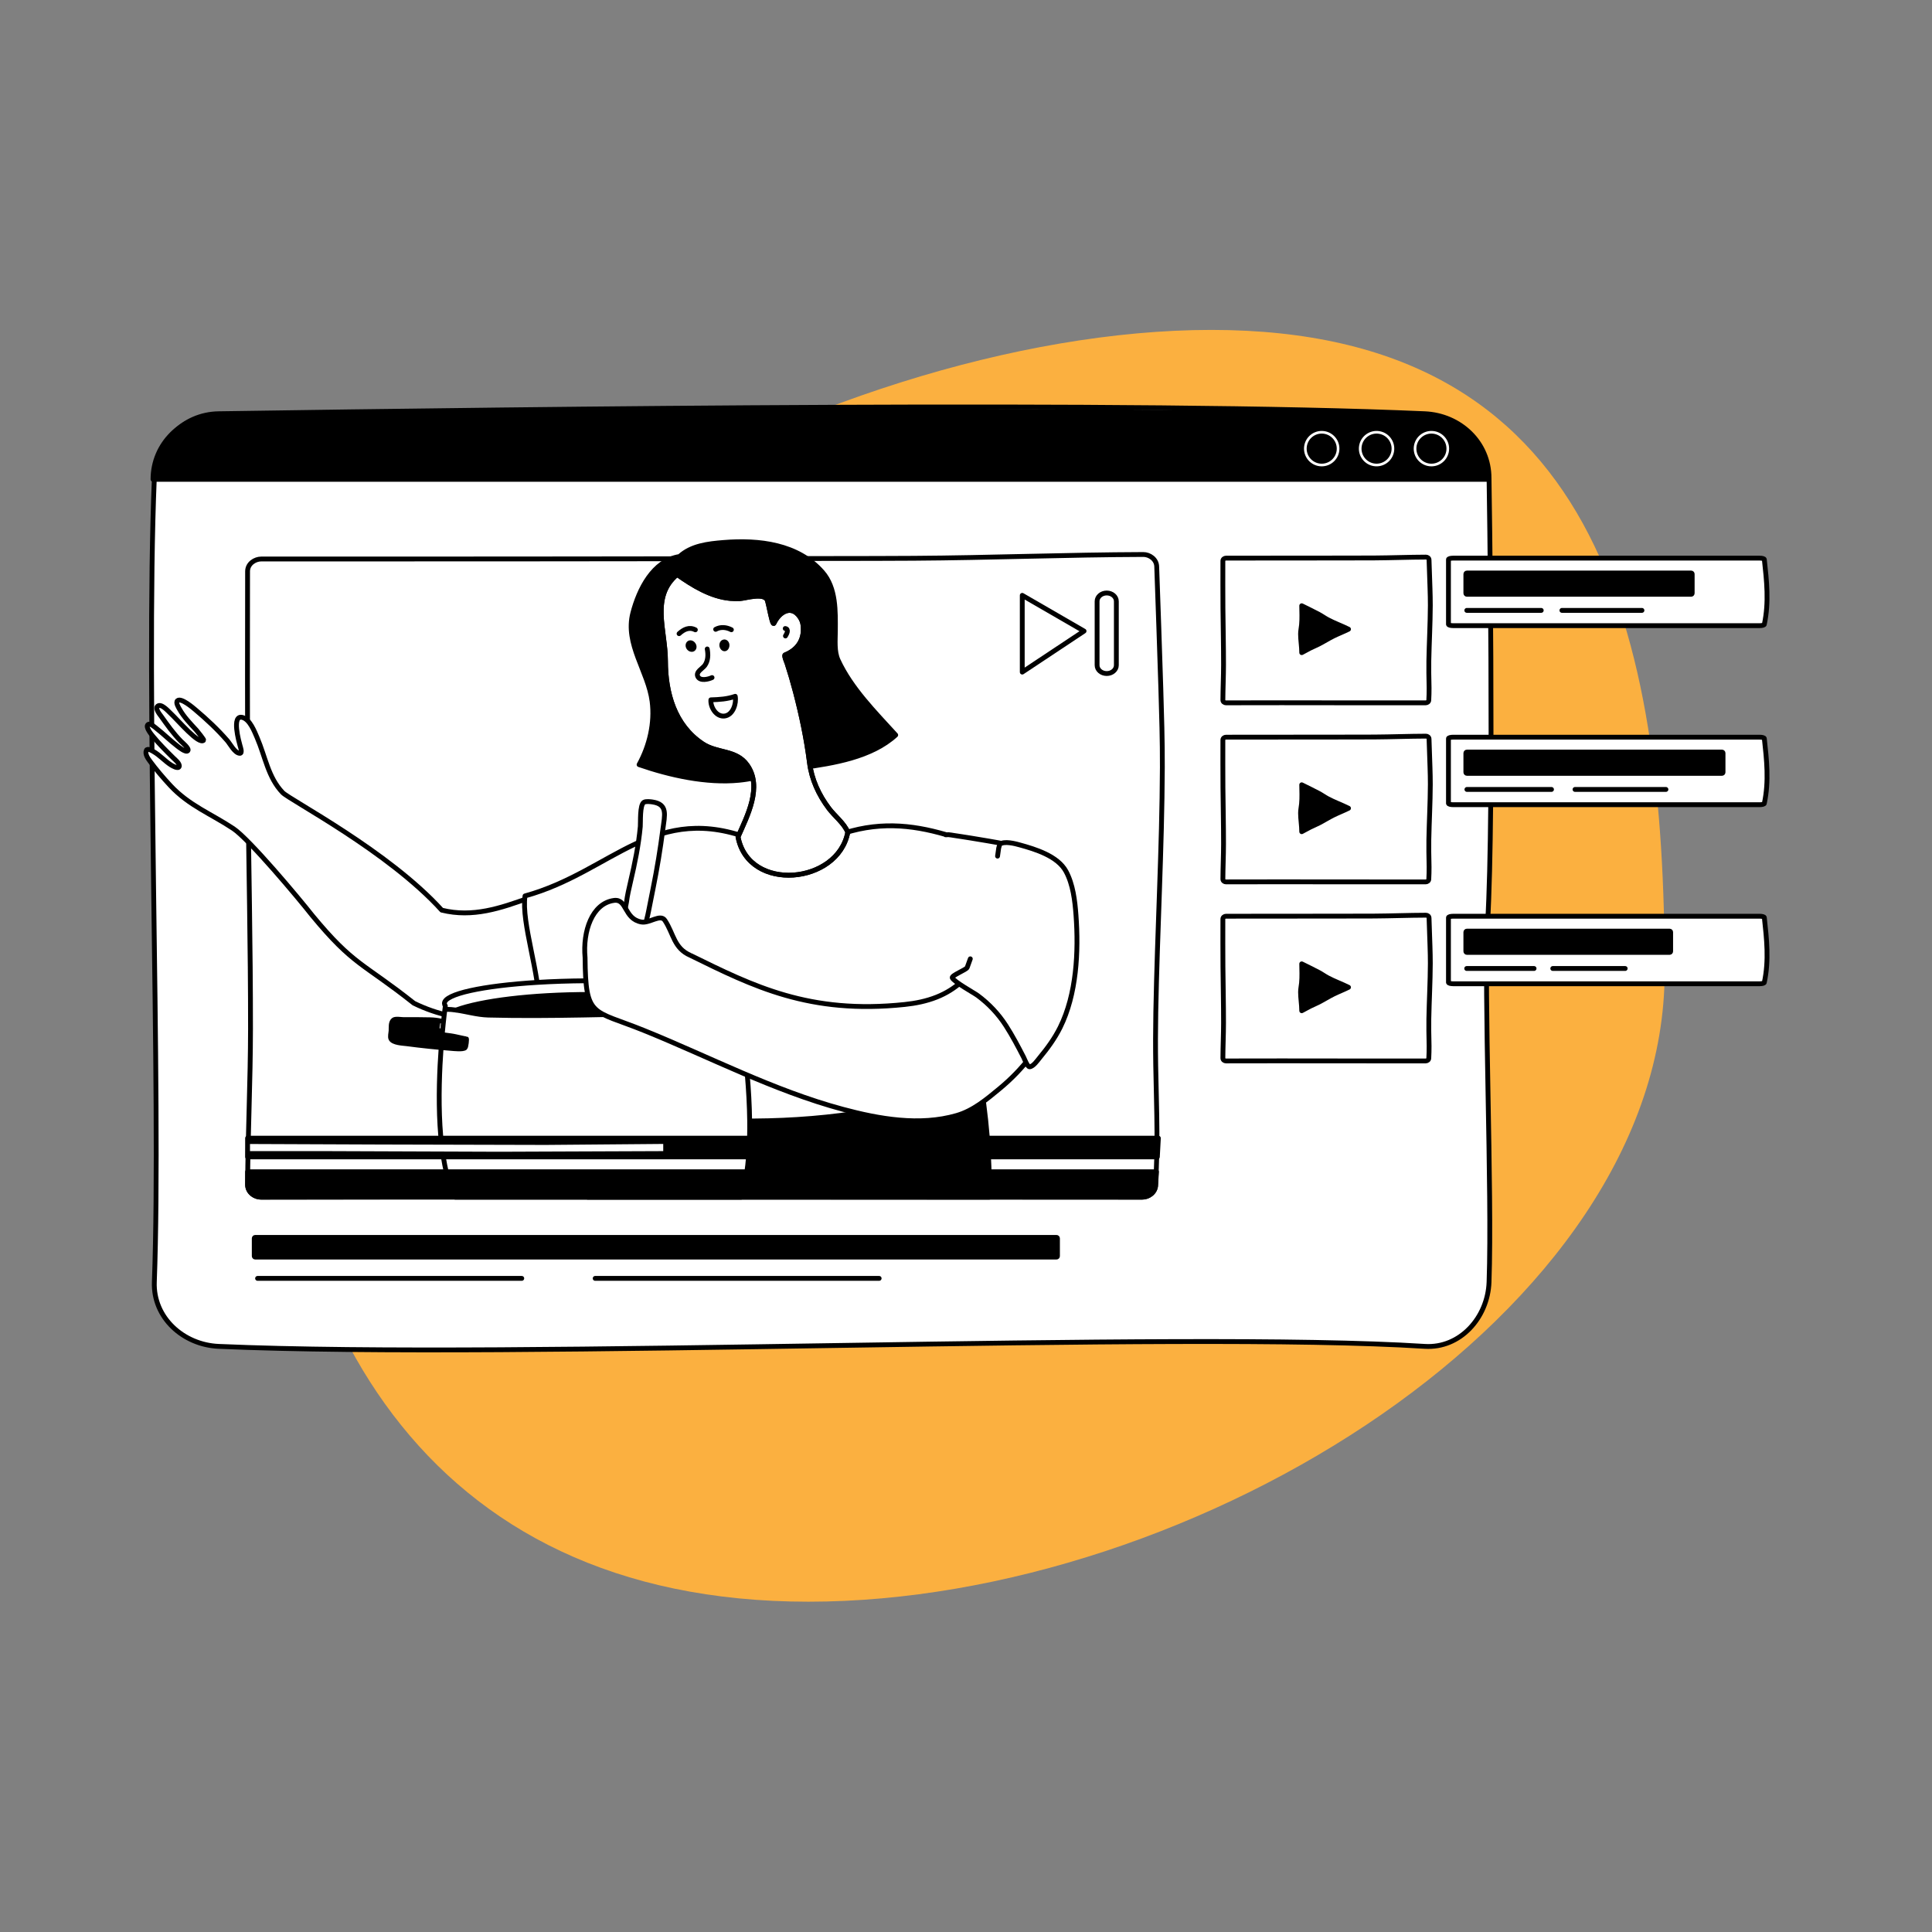 <?xml version="1.0" encoding="UTF-8" standalone="no"?><!DOCTYPE svg PUBLIC "-//W3C//DTD SVG 1.1//EN" "http://www.w3.org/Graphics/SVG/1.1/DTD/svg11.dtd"><svg width="100%" height="100%" viewBox="0 0 1667 1667" version="1.1" xmlns="http://www.w3.org/2000/svg" xmlns:xlink="http://www.w3.org/1999/xlink" xml:space="preserve" xmlns:serif="http://www.serif.com/" style="fill-rule:evenodd;clip-rule:evenodd;stroke-linejoin:round;stroke-miterlimit:2;"><rect x="0" y="0" width="1667" height="1667" fill="#808080" stroke="none"/><rect id="Window" x="0" y="0" width="1666.67" height="1666.67" style="fill:none;"/><g id="Window1" serif:id="Window"><path d="M1436.32,838.765c-0,294.025 -405.777,543.239 -738.8,543.239c-333.024,-0 -467.181,-249.214 -467.181,-543.239c0,-294.024 481.824,-554.102 814.848,-554.102c333.023,-0 391.133,260.078 391.133,554.102" style="fill:#fbb040;fill-rule:nonzero;"/><g><g><g><path d="M1229.3,1161.7c-213.489,-13.619 -779.299,11.405 -1040.63,-0c-30.624,-1.338 -56.632,-24.871 -55.502,-55.502c6.127,-165.951 -7.777,-507.243 0,-693.719c1.277,-30.626 24.853,-55.039 55.502,-55.501c273.729,-4.133 795.67,-10.757 1040.63,-0c30.624,1.345 55.501,24.85 55.501,55.501c0,0 4.618,284.895 -1.241,384.04c-3.47,58.744 4.035,229.921 1.241,309.679c-1.072,30.634 -24.91,57.452 -55.501,55.502" style="fill:#fff;fill-rule:nonzero;stroke:#000;stroke-width:4.17px;"/><path d="M1283.65,413.62c-0,-30.654 -24.853,-55.017 -55.502,-55.502c-260.857,-4.133 -773.525,-5.458 -1040.63,0c-30.646,0.626 -55.501,24.848 -55.501,55.502l1151.63,-0Z" style="fill-rule:nonzero;"/><clipPath id="_clip1"><path d="M1283.65,413.62c-0,-30.654 -24.853,-55.017 -55.502,-55.502c-260.857,-4.133 -773.525,-5.458 -1040.63,0c-30.646,0.626 -55.501,24.848 -55.501,55.502l1151.63,-0Z" clip-rule="nonzero"/></clipPath><g clip-path="url(#_clip1)"><g><path d="M1140.42,372.973c7.802,-0 14.128,6.326 14.128,14.128c0,7.805 -6.326,14.131 -14.128,14.131c-7.802,0 -14.128,-6.326 -14.128,-14.131c-0,-7.802 6.326,-14.128 14.128,-14.128" style="fill-rule:nonzero;"/><ellipse cx="1140.42" cy="387.103" rx="14.128" ry="14.13" style="fill:none;stroke:#fff;stroke-width:2.29px;stroke-linecap:round;stroke-miterlimit:4;"/><path d="M1190.01,373.157c7.701,1.246 12.934,8.503 11.685,16.205c-1.246,7.701 -8.501,12.934 -16.202,11.685c-7.704,-1.246 -12.935,-8.501 -11.688,-16.205c1.249,-7.701 8.503,-12.932 16.205,-11.685" style="fill-rule:nonzero;"/><path d="M1190.01,373.156c-7.697,-1.247 -14.958,3.991 -16.205,11.688c-1.246,7.697 3.991,14.959 11.688,16.205c7.698,1.247 14.959,-3.991 16.205,-11.688c1.247,-7.697 -3.99,-14.958 -11.688,-16.205Z" style="fill:none;stroke:#fff;stroke-width:2.29px;stroke-linecap:round;stroke-miterlimit:4;"/><path d="M1235.08,372.973c7.802,-0 14.128,6.326 14.128,14.128c0,7.805 -6.326,14.131 -14.128,14.131c-7.805,0 -14.128,-6.326 -14.128,-14.131c-0,-7.802 6.323,-14.128 14.128,-14.128" style="fill-rule:nonzero;"/><ellipse cx="1235.08" cy="387.103" rx="14.128" ry="14.13" style="fill:none;stroke:#fff;stroke-width:2.29px;stroke-linecap:round;stroke-miterlimit:4;"/></g></g><path d="M1283.65,413.62c-0,-30.654 -24.853,-55.017 -55.502,-55.502c-260.857,-4.133 -773.525,-5.458 -1040.63,0c-30.646,0.626 -55.501,24.848 -55.501,55.502l1151.63,-0Z" style="fill:none;fill-rule:nonzero;stroke:#000;stroke-width:4.17px;stroke-linejoin:miter;stroke-miterlimit:10;"/></g><g><path d="M998.061,489.156c0.008,-6.726 -6.313,-10.739 -11.521,-10.721c-66.113,0.225 -132.196,2.851 -198.307,3.269c-44.176,0.279 -88.357,0.139 -132.533,0.254c-143.461,0.373 -286.921,0.373 -430.382,0.373c-5.194,-0 -11.701,3.871 -11.701,10.664c-0,60.918 -0.328,121.851 0.258,182.766c0.68,70.69 2.333,141.388 2.27,212.084c-0.04,44.849 -2.278,89.635 -2.502,134.48c-0.034,6.679 6.357,10.634 11.491,10.633c72.763,-0.021 145.525,-0.286 218.288,-0.286c180.685,0.001 361.369,0.287 542.054,0.287c5.177,0 11.722,-3.87 11.631,-10.678c0.847,-15.24 1.219,-30.506 1.156,-45.777c-0.077,-19.067 -0.773,-38.121 -1.073,-57.183c-0.241,-15.313 -0.21,-30.626 0.074,-45.938c1.304,-70.465 5.353,-140.852 5.652,-211.346c0.097,-22.758 -0.639,-45.507 -1.314,-68.248c-1.036,-34.884 -2.365,-69.755 -3.541,-104.633Z" style="fill:#fff;stroke:#000;stroke-width:4.17px;stroke-linecap:round;stroke-miterlimit:1.5;"/></g></g><g><path d="M201.315,714.934c13.681,9.127 55.985,59.572 68.036,74.905c35.921,43.492 43.584,40.709 87.741,75.754c79.963,39.563 176.236,-14.296 186.213,-28.49c9.977,-14.193 -0.803,-49.976 -11.946,-74.136c-53.672,-11.376 -96.569,35.621 -150.208,22.335c-46.102,-50.878 -131.301,-95.16 -137.291,-101.423c-12.534,-13.104 -14.942,-31 -22.005,-47.372c-2.338,-5.42 -6.21,-15.617 -12.519,-17.439c-9.947,-2.872 -2.978,21.563 -2.215,24.331c0.257,0.932 2.363,6.719 -0.251,6.593c-4.295,-0.207 -8.303,-8.111 -10.669,-10.841c-8.352,-9.637 -17.857,-18.523 -27.584,-26.709c-1.792,-1.507 -12.329,-10.649 -15.461,-7.9c-1.865,1.638 0.926,5.941 1.648,7.245c3.774,6.809 9.435,12.574 14.63,18.206c0.646,0.701 6.732,8.278 6.337,8.683c-4.193,4.297 -21.764,-16.892 -28.954,-23.529c-1.747,-1.613 -7.642,-8.401 -10.792,-5.866c-2.519,2.027 1.977,7.305 2.927,8.639c5.377,7.555 10.678,15.082 17.175,21.659c0.887,0.898 7.465,6.261 5.988,8.121c-1.637,2.062 -7.946,-3.11 -8.985,-3.903c-6.339,-4.844 -12.001,-10.52 -18.304,-15.413c-1.196,-0.928 -5.161,-4.657 -7.081,-3.252c-2.745,2.011 3.215,8.96 4.166,10.131c5.421,6.671 11.564,12.716 17.642,18.746c1.337,1.327 5.818,4.823 5.074,7.337c-0.74,2.496 -6.025,-0.644 -6.868,-1.172c-5.484,-3.44 -9.74,-8.517 -15.399,-11.738c-0.979,-0.557 -5.085,-3.187 -6.083,-1.035c-1.469,3.168 1.508,7.213 3.086,9.352c5.415,7.336 11.408,14.375 17.589,21.026c16.141,17.37 35.269,24.418 54.363,37.155Z" style="fill:#fff;stroke:#000;stroke-width:4.17px;stroke-linecap:round;stroke-miterlimit:10;"/><path d="M722.385,720.869c-5.745,23.215 -59.132,28.769 -72.204,3.912c-85.334,-34.084 -121.432,27.366 -197.176,48.254c-3.302,23.33 12.824,66.765 12.519,98.654c47.767,-7.7 74.771,-15.458 102.5,-4.647c0.792,16.985 3.035,86.746 0.354,105.429c87.958,1.957 181.564,1.241 278.196,-3.502c-5.136,-13.21 -9.032,-41.594 -7.102,-64.564c1.507,-17.936 5.272,-31.948 2.317,-50.298c-0.804,-4.988 3.054,-16.661 5.409,-16.106c8.553,2.017 22.51,7.913 31.122,3.819c7.228,-3.435 8.719,-19.106 10.452,-25.736c5.141,-19.671 0.897,-58.105 2.095,-78.447c0.39,-6.638 -37.53,-11.779 -53.711,-14.607c-4.588,-0.801 -9.214,-1.369 -13.808,-2.131c-1.649,-0.274 -3.295,-0.553 -4.961,-0.713c-0.837,-0.081 -3.115,0.445 -2.52,-0.15c-29.477,-8.563 -59.591,-11.664 -93.482,0.833" style="fill:#fff;fill-rule:nonzero;stroke:#000;stroke-width:4.17px;stroke-linejoin:miter;stroke-miterlimit:24;"/><path d="M853.563,1032.96l-346.547,0l9.08,-83.97c55.474,26.445 260.29,29.172 328.09,-26.077c7.328,39.961 9.875,76.192 9.377,110.047Z" style="stroke:#000;stroke-width:4.17px;"/><g><g><path d="M586.285,480.192c10.308,-9.457 24.746,-11.037 38.125,-12.129c30.371,-2.478 64.039,1.364 85.212,25.626c11.938,13.657 11.259,33.969 11.163,50.889c-0.045,7.829 -1.048,17.572 2.337,24.985c11.233,24.407 31.902,45.032 49.73,64.662c-21.091,19.249 -53.914,24.356 -80.821,28.151c-18.327,2.585 -35.923,9.057 -54.374,10.864c-28.188,2.762 -59.89,-4.347 -86.231,-13.482c9.016,-16.375 13.625,-35.97 11.218,-54.617c-3.338,-25.856 -23.631,-49.332 -16.596,-76.284c5.213,-20.04 17.343,-45.029 40.237,-48.665Z" style="fill-rule:nonzero;stroke:#000;stroke-width:4.17px;stroke-linejoin:miter;stroke-miterlimit:24;"/><path d="M698.478,658.047c1.837,14.556 7.979,27.838 16.751,39.494c4.983,6.621 13.079,12.736 16.274,20.503c-8.364,44.867 -85.476,52.41 -94.718,4.072c7.923,-17.985 21.307,-43.195 7.856,-62.054c-9.526,-13.382 -25.693,-9.745 -38.564,-18.359c-24.089,-16.118 -31.86,-43.694 -31.886,-71.45c-0.021,-26.421 -13.089,-55.201 10.036,-74.602c13.437,9.512 29.184,19.222 45.951,20.695c2.784,0.244 5.582,0.269 8.372,0.138c4.689,-0.221 21.708,-5.846 23.747,2.123c1.36,5.281 2.278,10.671 3.691,15.938c0.022,0.083 1.14,4.677 1.876,3.106c4.455,-9.538 14.915,-16.257 22.326,-5.321c1.268,1.872 2.254,4.018 2.582,6.269c1.826,12.541 -3.771,21.79 -15.404,26.521c-1.117,0.453 1.62,6.869 1.654,6.971c2.683,8.25 5.131,16.563 7.323,24.958c5.232,20.042 9.54,40.437 12.133,60.998" style="fill:#fff;fill-rule:nonzero;stroke:#000;stroke-width:4.17px;"/><path d="M698.478,658.047c1.837,14.556 7.979,27.838 16.751,39.494c4.983,6.621 13.079,12.736 16.274,20.503c-8.364,44.867 -85.476,52.41 -94.718,4.072c7.923,-17.985 21.307,-43.195 7.856,-62.054c-9.526,-13.382 -25.693,-9.745 -38.564,-18.359c-24.089,-16.118 -31.86,-43.694 -31.886,-71.45c-0.021,-26.421 -13.089,-55.201 10.036,-74.602c13.437,9.512 29.184,19.222 45.951,20.695c2.784,0.244 5.582,0.269 8.372,0.138c4.689,-0.221 21.708,-5.846 23.747,2.123c1.36,5.281 2.278,10.671 3.691,15.938c0.022,0.083 1.14,4.677 1.876,3.106c4.455,-9.538 14.915,-16.257 22.326,-5.321c1.268,1.872 2.254,4.018 2.582,6.269c1.826,12.541 -3.771,21.79 -15.404,26.521c-1.117,0.453 1.62,6.869 1.654,6.971c2.683,8.25 5.131,16.563 7.323,24.958c5.232,20.042 9.54,40.437 12.133,60.998Z" style="fill:none;fill-rule:nonzero;stroke:#000;stroke-width:4.17px;stroke-linejoin:miter;stroke-miterlimit:10;"/><path d="M677.718,548.729c1.082,-1.68 3.256,-5.896 -0.198,-6.425" style="fill:none;fill-rule:nonzero;stroke:#000;stroke-width:4.17px;stroke-linecap:round;stroke-linejoin:miter;stroke-miterlimit:10;"/><path d="M631.06,543.37c-4.297,-2.206 -9.204,-2.755 -13.565,-0.359" style="fill:none;fill-rule:nonzero;stroke:#000;stroke-width:4.17px;stroke-linecap:round;stroke-linejoin:miter;stroke-miterlimit:10;"/><path d="M585.926,546.758c4.066,-3.694 8.749,-6.092 14.049,-3.323" style="fill:none;fill-rule:nonzero;stroke:#000;stroke-width:4.17px;stroke-linecap:round;stroke-linejoin:miter;stroke-miterlimit:10;"/><path d="M614.379,584.642c-3.055,1.432 -10.25,3.267 -12.272,-0.873c-1.997,-4.091 4.132,-6.913 6.067,-9.663c2.91,-4.135 2.968,-9.368 2.053,-14.157" style="fill:none;fill-rule:nonzero;stroke:#000;stroke-width:4.17px;stroke-linecap:round;stroke-linejoin:miter;stroke-miterlimit:10;"/><path d="M634.39,600.794c-6.899,2.423 -13.772,2.824 -21.011,3.044c-0.52,6.27 4.653,14.925 11.885,13.965c7.232,-0.962 10.284,-10.9 9.126,-17.009Z" style="fill:none;fill-rule:nonzero;stroke:#000;stroke-width:4.17px;stroke-linecap:round;stroke-linejoin:miter;stroke-miterlimit:10;"/><path d="M595.588,552.507c2.703,-0.068 4.99,2.336 5.367,4.903c0.371,2.534 -1.323,4.98 -3.992,5.015c-2.72,0.035 -5.019,-2.199 -5.363,-4.841c-0.33,-2.532 1.307,-5.008 3.988,-5.077m-0,0c2.703,-0.068 4.99,2.336 5.367,4.903c0.371,2.534 -1.323,4.98 -3.992,5.015c-2.72,0.035 -5.019,-2.199 -5.363,-4.841c-0.33,-2.532 1.307,-5.008 3.988,-5.077" style="fill-rule:nonzero;"/><path d="M624.308,551.826c2.562,-0.483 4.65,1.614 5.018,4.021c0.366,2.391 -0.851,5.464 -3.455,5.987c-2.664,0.535 -4.729,-1.928 -5.108,-4.337c-0.391,-2.484 0.922,-5.176 3.545,-5.671m0,0c2.562,-0.483 4.65,1.614 5.018,4.021c0.366,2.391 -0.851,5.464 -3.455,5.987c-2.664,0.535 -4.729,-1.928 -5.108,-4.337c-0.391,-2.484 0.922,-5.176 3.545,-5.671" style="fill-rule:nonzero;"/></g></g><g><path d="M392.806,1032.96c-16.086,-31.141 -14.984,-90.705 -12.17,-129.105c0.29,-3.951 0.597,-7.677 0.906,-11.126c0.644,-7.184 1.293,-13.162 1.795,-17.445c0.549,-4.675 0.922,-7.331 0.922,-7.331c-0.52,-0.715 -0.787,-1.442 -0.787,-2.178c0,-8.204 33.124,-15.233 80.002,-18.122c13.079,-0.806 27.229,-1.29 42.028,-1.387c1.844,-0.013 3.698,-0.019 5.561,-0.019c7.188,0 14.238,0.092 21.104,0.267c60.391,1.541 106.487,9.583 106.487,19.261c-0,0.966 -0.46,1.916 -1.347,2.844c0,0 1.672,9.289 3.616,23.785c0.463,3.45 0.941,7.194 1.416,11.178c0.872,7.316 1.732,15.44 2.464,24.033c1.07,12.558 1.867,26.116 2.024,39.61c0.025,2.084 0.034,4.167 0.027,6.244c-0.079,21.991 -2.015,43.372 -7.401,59.491l-246.647,0Z" style="fill:#fff;stroke:#000;stroke-width:4.17px;stroke-linecap:round;stroke-miterlimit:1.5;"/><path d="M384.993,870.856c2.812,-0 5.643,0.263 8.488,0.669m229.31,-0.476c1.404,-0.339 2.793,-0.713 4.162,-1.125c0.781,-0.235 11.285,-3.638 11.324,-4.103" style="fill:none;stroke:#000;stroke-width:4.17px;stroke-linecap:round;stroke-miterlimit:1.5;"/><path d="M639.88,880.919c2.911,-0.585 5.602,-0.943 9.284,-1.038c7.676,-0.199 15.304,-0.169 22.979,-0.169c1.953,0 6.691,-0.894 8.319,0.371c2.597,2.015 1.959,6.537 2.115,9.342c0.106,1.895 0.998,5.132 0.116,6.885c-1.816,3.609 -10.451,3.836 -13.672,4.266c-12.585,1.678 -25.453,2.979 -38.11,4.004c-2.251,0.182 -10.324,1.118 -12.183,-0.508c-0.857,-0.75 -1.621,-7.928 -1.08,-7.839c-0.098,0.07 1.265,-0.031 1.45,-0.064c1.014,-0.183 2.015,-0.432 3.023,-0.639c2.978,-0.609 5.896,-1.389 8.911,-1.803c6.563,-0.903 13.113,-1.721 19.667,-2.663c1.278,-0.183 5.995,0.086 6.877,-0.792c0.216,-0.215 0.687,-2.226 0.471,-2.442c-0.527,-0.527 -3.695,0.342 -4.306,0.423c-3.404,0.449 -9.624,-0.529 -12.711,1.014" style="stroke:#000;stroke-width:4.17px;stroke-linecap:round;stroke-miterlimit:1.5;"/><path d="M380.135,880.919c-2.911,-0.585 -5.602,-0.943 -9.284,-1.038c-7.676,-0.199 -15.303,-0.169 -22.979,-0.169c-1.953,0 -6.691,-0.894 -8.319,0.371c-2.596,2.015 -1.959,6.537 -2.115,9.342c-0.106,1.895 -0.998,5.132 -0.116,6.885c1.816,3.609 10.451,3.836 13.672,4.266c12.585,1.678 25.453,2.979 38.111,4.004c2.25,0.182 10.323,1.118 12.182,-0.508c0.857,-0.75 1.621,-7.928 1.08,-7.839c0.099,0.07 -1.265,-0.031 -1.45,-0.064c-1.014,-0.183 -2.014,-0.432 -3.023,-0.639c-2.978,-0.609 -5.896,-1.389 -8.911,-1.803c-6.563,-0.903 -13.113,-1.721 -19.667,-2.663c-1.278,-0.183 -5.994,0.086 -6.877,-0.792c-0.216,-0.215 -0.687,-2.226 -0.471,-2.442c0.527,-0.527 3.695,0.342 4.306,0.423c3.405,0.449 9.624,-0.529 12.711,1.014" style="stroke:#000;stroke-width:4.17px;stroke-linecap:round;stroke-miterlimit:1.5;"/><path d="M393.481,871.525c21.526,-8.005 65.104,-13.485 115.312,-13.485c49.206,-0 92.045,5.263 113.998,13.009c-12.395,2.996 -26.016,3.309 -38.518,3.398c-54.279,0.384 -108.772,2.822 -163.002,1.414c-9.32,-0.242 -18.629,-3.029 -27.79,-4.336Z" style="stroke:#000;stroke-width:4.17px;stroke-linecap:round;stroke-miterlimit:1.5;"/></g><path d="M539.836,783.765c-0.423,-0.344 0.585,-4.323 0.681,-5.083c0.771,-6.083 2.164,-12.077 3.564,-18.039c3.684,-15.69 6.92,-31.442 8.397,-47.518c0.326,-3.546 -0.59,-18.645 3.128,-20.891c1.678,-1.014 5.54,-0.551 7.48,-0.252c13.363,2.056 10.427,11.38 8.855,23.551c-2.2,17.041 -5.004,34.076 -8.405,50.919c-1.339,6.632 -2.629,13.274 -3.96,19.908c-0.425,2.119 -0.888,4.24 -1.43,6.333c-0.265,1.023 -1.074,4.003 -0.477,3.132" style="fill:#fff;stroke:#000;stroke-width:4.17px;stroke-linecap:round;stroke-miterlimit:1.5;"/><path d="M595.721,824.333c-14.351,-6.222 -14.35,-18.594 -22.039,-30.214c-3.872,-5.872 -13.288,2.728 -20.284,1.423c-15.096,-2.75 -12.216,-20.141 -23.628,-18.623c-18.871,2.564 -27.052,26.653 -24.95,49.387c0.456,52.135 6.014,44.675 50.723,62.765c57.058,23.086 111.842,51.938 171.556,68.012c31.377,8.446 66.419,14.641 98.34,5.404c14.283,-4.132 25.787,-13.859 37.034,-23.156c40.239,-33.266 59.935,-78.481 56.693,-130.728c-1.442,-23.238 -5.001,-50.606 -24.116,-66.376c-3.078,-2.539 -6.48,-4.546 -10.093,-6.217c-9.196,-4.254 -18.822,-4.253 -20.969,7.306c-2.228,11.998 -1.514,24.7 -3.299,36.844c-4.921,33.494 -18.983,66.86 -52.473,80.163c-8.843,3.513 -18.164,5.386 -27.601,6.382c-82.28,8.681 -130.658,-15.736 -184.894,-42.372" style="fill:#fff;fill-rule:nonzero;stroke:#000;stroke-width:4.17px;stroke-linejoin:miter;stroke-miterlimit:24;"/><path d="M860.722,738.695c0.266,-1.683 0.508,-3.369 0.724,-5.06c0.036,-0.282 0.313,-2.314 0.313,-2.055l0.876,-3.135c3.891,-3.029 13.153,-0.54 17.316,0.605c13.357,3.672 32.678,9.548 39.841,22.809c6.022,11.151 7.691,25.245 8.606,37.663c2.324,31.545 0.567,68.373 -13.682,97.039c-4.717,9.49 -10.942,18.007 -17.688,26.145c-1.794,2.164 -5.377,7.489 -8.593,7.76c-1.922,0.162 -4.436,-6.736 -5.188,-8.195c-4.778,-9.278 -9.64,-18.513 -15.278,-27.306c-6.472,-10.095 -14.845,-18.932 -24.493,-26.052c-3.197,-2.36 -20.205,-11.627 -21.833,-15.22c-0.905,-1.997 12.132,-6.938 12.876,-8.889c0.945,-2.482 1.841,-4.983 2.7,-7.5" style="fill:#fff;stroke:#000;stroke-width:4.17px;stroke-linecap:round;stroke-miterlimit:1.5;"/></g><g><path d="M997.862,1011.06c-0.221,3.627 -0.449,7.258 -0.684,10.891c-0,6.078 -5.243,11.012 -11.702,11.012l-760.158,0c-6.458,0 -11.701,-4.934 -11.701,-11.012l-0,-10.891l784.245,-0Z" style="stroke:#000;stroke-width:4.17px;stroke-linecap:round;stroke-miterlimit:1.5;"/><path d="M998.617,998.211l-785,-0l-0,-16.164l785.871,-0c-0.275,5.381 -0.565,10.769 -0.871,16.164Z"/><clipPath id="_clip2"><path d="M998.617,998.211l-785,-0l-0,-16.164l785.871,-0c-0.275,5.381 -0.565,10.769 -0.871,16.164Z"/></clipPath><g clip-path="url(#_clip2)"><path d="M572.262,987.03l-101.469,0.857l-143.122,-0.361l-124.308,-0.496l0,6.197l79.096,0l148.585,0.548l141.218,-0.548l0,-6.197Z" style="fill:#fff;"/></g><path d="M998.617,998.211l-785,-0l-0,-16.164l785.871,-0c-0.275,5.381 -0.565,10.769 -0.871,16.164Z" style="fill:none;stroke:#000;stroke-width:4.17px;stroke-linecap:round;stroke-miterlimit:1.5;"/></g><g><path d="M1522.33,482.734c-0,-0.644 -1.824,-1.166 -4.07,-1.166l-264.401,0c-2.246,0 -4.07,0.522 -4.07,1.166l-0,55.943c-0,0.643 1.824,1.165 4.07,1.165l264.401,0c2.246,0 4.07,-0.522 4.07,-1.165c4.079,-19.17 2.009,-37.553 -0,-55.943Z" style="fill:#fff;stroke:#000;stroke-width:4.17px;stroke-linecap:round;stroke-miterlimit:1.5;"/><g><path d="M1460.09,495.33c0,-0.507 -0.411,-0.919 -0.919,-0.919l-193.463,-0c-0.507,-0 -0.919,0.412 -0.919,0.919l0,16.542c0,0.507 0.412,0.919 0.919,0.919l193.463,-0c0.508,-0 0.919,-0.412 0.919,-0.919l0,-16.542Z" style="stroke:#000;stroke-width:4.17px;"/><path d="M1265.6,526.667l64.238,-0" style="fill:none;stroke:#000;stroke-width:4.17px;stroke-linecap:round;stroke-miterlimit:1.5;"/><path d="M1347.68,526.667l69.05,-0" style="fill:none;stroke:#000;stroke-width:4.17px;stroke-linecap:round;stroke-miterlimit:1.5;"/></g><g><path d="M1233.03,483.116c0.002,-1.525 -1.431,-2.435 -2.612,-2.431c-14.93,0.05 -29.854,0.643 -44.783,0.74c-10.57,0.068 -21.142,0.035 -31.712,0.062c-32.042,0.085 -64.084,0.081 -96.126,0.081c-1.178,0 -2.653,0.878 -2.653,2.418c-0,13.69 -0.073,27.382 0.055,41.07c0.15,16.201 0.535,32.403 0.518,48.606c-0.011,10.125 -0.517,20.235 -0.567,30.359c-0.008,1.515 1.441,2.412 2.605,2.411c15.972,-0.004 31.944,-0.062 47.916,-0.064c19.333,-0.003 38.667,0.045 58,0.06c22.169,0.018 44.337,0.005 66.505,0.005c1.174,-0 2.659,-0.878 2.638,-2.422c0.192,-3.456 0.276,-6.917 0.262,-10.38c-0.018,-4.324 -0.175,-8.645 -0.243,-12.968c-0.055,-3.472 -0.048,-6.945 0.016,-10.417c0.296,-15.979 1.214,-31.941 1.282,-47.926c0.021,-4.901 -0.132,-9.798 -0.275,-14.695c-0.238,-8.171 -0.55,-16.339 -0.826,-24.509Z" style="fill:#fff;stroke:#000;stroke-width:4.17px;stroke-linecap:round;stroke-miterlimit:1.5;"/><g><path d="M1123.18,563.127c-0,-5.377 -1.02,-10.72 -1.02,-16.098c-0,-2.655 0.613,-5.277 0.861,-7.919c0.512,-5.472 0.223,-10.977 0.151,-16.457c4.889,2.435 9.833,4.805 14.635,7.344c2.671,1.413 5.024,3.152 7.679,4.582c5.762,3.102 12.176,5.361 18.059,8.31c-4.224,2.118 -8.751,3.835 -12.994,5.928c-4.382,2.161 -8.383,4.75 -12.724,6.958c-2.411,1.226 -4.954,2.275 -7.386,3.472c-2.485,1.223 -4.79,2.641 -7.261,3.88Z" style="fill-rule:nonzero;stroke:#000;stroke-width:4.17px;"/></g></g></g><g><path d="M1522.33,637.225c-0,-0.643 -1.824,-1.166 -4.07,-1.166l-264.401,0c-2.246,0 -4.07,0.523 -4.07,1.166l-0,55.943c-0,0.643 1.824,1.165 4.07,1.165l264.401,0c2.246,0 4.07,-0.522 4.07,-1.165c4.079,-19.169 2.009,-37.552 -0,-55.943Z" style="fill:#fff;stroke:#000;stroke-width:4.17px;stroke-linecap:round;stroke-miterlimit:1.5;"/><g><path d="M1486.7,649.821c0,-0.507 -0.411,-0.919 -0.919,-0.919l-220.072,0c-0.507,0 -0.919,0.412 -0.919,0.919l0,16.542c0,0.507 0.412,0.919 0.919,0.919l220.072,0c0.508,0 0.919,-0.412 0.919,-0.919l0,-16.542Z" style="stroke:#000;stroke-width:4.17px;"/><path d="M1265.7,681.158l72.991,0" style="fill:none;stroke:#000;stroke-width:4.17px;stroke-linecap:round;stroke-miterlimit:1.5;"/><path d="M1358.97,681.158l78.458,0" style="fill:none;stroke:#000;stroke-width:4.17px;stroke-linecap:round;stroke-miterlimit:1.5;"/></g><g><path d="M1233.03,637.607c0.002,-1.525 -1.431,-2.435 -2.612,-2.431c-14.93,0.051 -29.854,0.644 -44.783,0.74c-10.57,0.068 -21.142,0.035 -31.712,0.063c-32.042,0.084 -64.084,0.08 -96.126,0.08c-1.178,0 -2.653,0.878 -2.653,2.419c-0,13.689 -0.073,27.381 0.055,41.07c0.15,16.201 0.535,32.403 0.518,48.605c-0.011,10.125 -0.517,20.236 -0.567,30.36c-0.008,1.514 1.441,2.411 2.605,2.411c15.972,-0.005 31.944,-0.062 47.916,-0.065c19.333,-0.003 38.667,0.045 58,0.061c22.169,0.017 44.337,0.004 66.505,0.004c1.174,0 2.659,-0.877 2.638,-2.421c0.192,-3.456 0.276,-6.918 0.262,-10.381c-0.018,-4.324 -0.175,-8.645 -0.243,-12.967c-0.055,-3.473 -0.048,-6.945 0.016,-10.417c0.296,-15.98 1.214,-31.941 1.282,-47.927c0.021,-4.9 -0.132,-9.798 -0.275,-14.695c-0.238,-8.171 -0.55,-16.339 -0.826,-24.509Z" style="fill:#fff;stroke:#000;stroke-width:4.17px;stroke-linecap:round;stroke-miterlimit:1.5;"/><g><path d="M1123.18,717.618c-0,-5.377 -1.02,-10.72 -1.02,-16.097c-0,-2.656 0.613,-5.277 0.861,-7.92c0.512,-5.472 0.223,-10.977 0.151,-16.456c4.889,2.435 9.833,4.805 14.635,7.344c2.671,1.412 5.024,3.152 7.679,4.581c5.762,3.102 12.176,5.361 18.059,8.311c-4.224,2.117 -8.751,3.834 -12.994,5.927c-4.382,2.161 -8.383,4.751 -12.724,6.958c-2.411,1.226 -4.954,2.275 -7.386,3.472c-2.485,1.223 -4.79,2.641 -7.261,3.88Z" style="fill-rule:nonzero;stroke:#000;stroke-width:4.17px;"/></g></g></g><g><path d="M1522.33,791.716c-0,-0.643 -1.824,-1.165 -4.07,-1.165l-264.401,-0c-2.246,-0 -4.07,0.522 -4.07,1.165l-0,55.943c-0,0.643 1.824,1.166 4.07,1.166l264.401,-0c2.246,-0 4.07,-0.523 4.07,-1.166c4.079,-19.169 2.009,-37.552 -0,-55.943Z" style="fill:#fff;stroke:#000;stroke-width:4.17px;stroke-linecap:round;stroke-miterlimit:1.5;"/><g><path d="M1441.51,804.312c0,-0.507 -0.411,-0.919 -0.919,-0.919l-174.886,0c-0.507,0 -0.919,0.412 -0.919,0.919l0,16.542c0,0.508 0.412,0.919 0.919,0.919l174.886,0c0.508,0 0.919,-0.411 0.919,-0.919l0,-16.542Z" style="stroke:#000;stroke-width:4.17px;"/><path d="M1265.52,835.649l58.128,0" style="fill:none;stroke:#000;stroke-width:4.17px;stroke-linecap:round;stroke-miterlimit:1.5;"/><path d="M1339.79,835.649l62.482,0" style="fill:none;stroke:#000;stroke-width:4.17px;stroke-linecap:round;stroke-miterlimit:1.5;"/></g><g><path d="M1233.03,792.099c0.002,-1.526 -1.431,-2.436 -2.612,-2.432c-14.93,0.051 -29.854,0.644 -44.783,0.74c-10.57,0.069 -21.142,0.035 -31.712,0.063c-32.042,0.084 -64.084,0.081 -96.126,0.081c-1.178,-0 -2.653,0.878 -2.653,2.418c-0,13.689 -0.073,27.382 0.055,41.07c0.15,16.201 0.535,32.403 0.518,48.605c-0.011,10.125 -0.517,20.236 -0.567,30.36c-0.008,1.515 1.441,2.411 2.605,2.411c15.972,-0.005 31.944,-0.062 47.916,-0.064c19.333,-0.004 38.667,0.045 58,0.06c22.169,0.018 44.337,0.005 66.505,0.005c1.174,-0 2.659,-0.878 2.638,-2.422c0.192,-3.456 0.276,-6.918 0.262,-10.381c-0.018,-4.323 -0.175,-8.644 -0.243,-12.967c-0.055,-3.473 -0.048,-6.945 0.016,-10.417c0.296,-15.979 1.214,-31.941 1.282,-47.927c0.021,-4.9 -0.132,-9.797 -0.275,-14.694c-0.238,-8.172 -0.55,-16.34 -0.826,-24.509Z" style="fill:#fff;stroke:#000;stroke-width:4.17px;stroke-linecap:round;stroke-miterlimit:1.5;"/><g><path d="M1123.18,872.11c-0,-5.378 -1.02,-10.721 -1.02,-16.098c-0,-2.655 0.613,-5.277 0.861,-7.919c0.512,-5.472 0.223,-10.977 0.151,-16.457c4.889,2.435 9.833,4.805 14.635,7.344c2.671,1.412 5.024,3.152 7.679,4.582c5.762,3.101 12.176,5.361 18.059,8.31c-4.224,2.117 -8.751,3.834 -12.994,5.927c-4.382,2.162 -8.383,4.751 -12.724,6.959c-2.411,1.226 -4.954,2.274 -7.386,3.472c-2.485,1.223 -4.79,2.641 -7.261,3.88Z" style="fill-rule:nonzero;stroke:#000;stroke-width:4.17px;"/></g></g></g><g><path d="M954.917,581.156c-4.588,0 -8.307,-3.209 -8.307,-7.167l-0,-55.159c-0,-3.958 3.719,-7.167 8.307,-7.167c4.589,-0 8.308,3.209 8.308,7.167l0,55.159c0,3.958 -3.719,7.167 -8.308,7.167" style="fill:none;fill-rule:nonzero;stroke:#000;stroke-width:4.17px;"/><path d="M882.04,579.911l53.321,-35.387l-53.321,-30.829l-0,66.216Z" style="fill:none;fill-rule:nonzero;stroke:#000;stroke-width:4.17px;"/></g><g><path d="M912.431,1068.51c-0,-0.469 -0.381,-0.85 -0.85,-0.85l-691.361,-0c-0.469,-0 -0.85,0.381 -0.85,0.85l0,15.299c0,0.469 0.381,0.85 0.85,0.85l691.361,-0c0.469,-0 0.85,-0.381 0.85,-0.85l-0,-15.299Z" style="stroke:#000;stroke-width:4.17px;stroke-linecap:round;stroke-miterlimit:1.5;"/><path d="M222.239,1103.03l227.963,-0" style="fill:none;stroke:#000;stroke-width:4.17px;stroke-linecap:round;stroke-miterlimit:1.5;"/><path d="M513.529,1103.03l245.036,-0" style="fill:none;stroke:#000;stroke-width:4.17px;stroke-linecap:round;stroke-miterlimit:1.5;"/></g></g></g></svg>